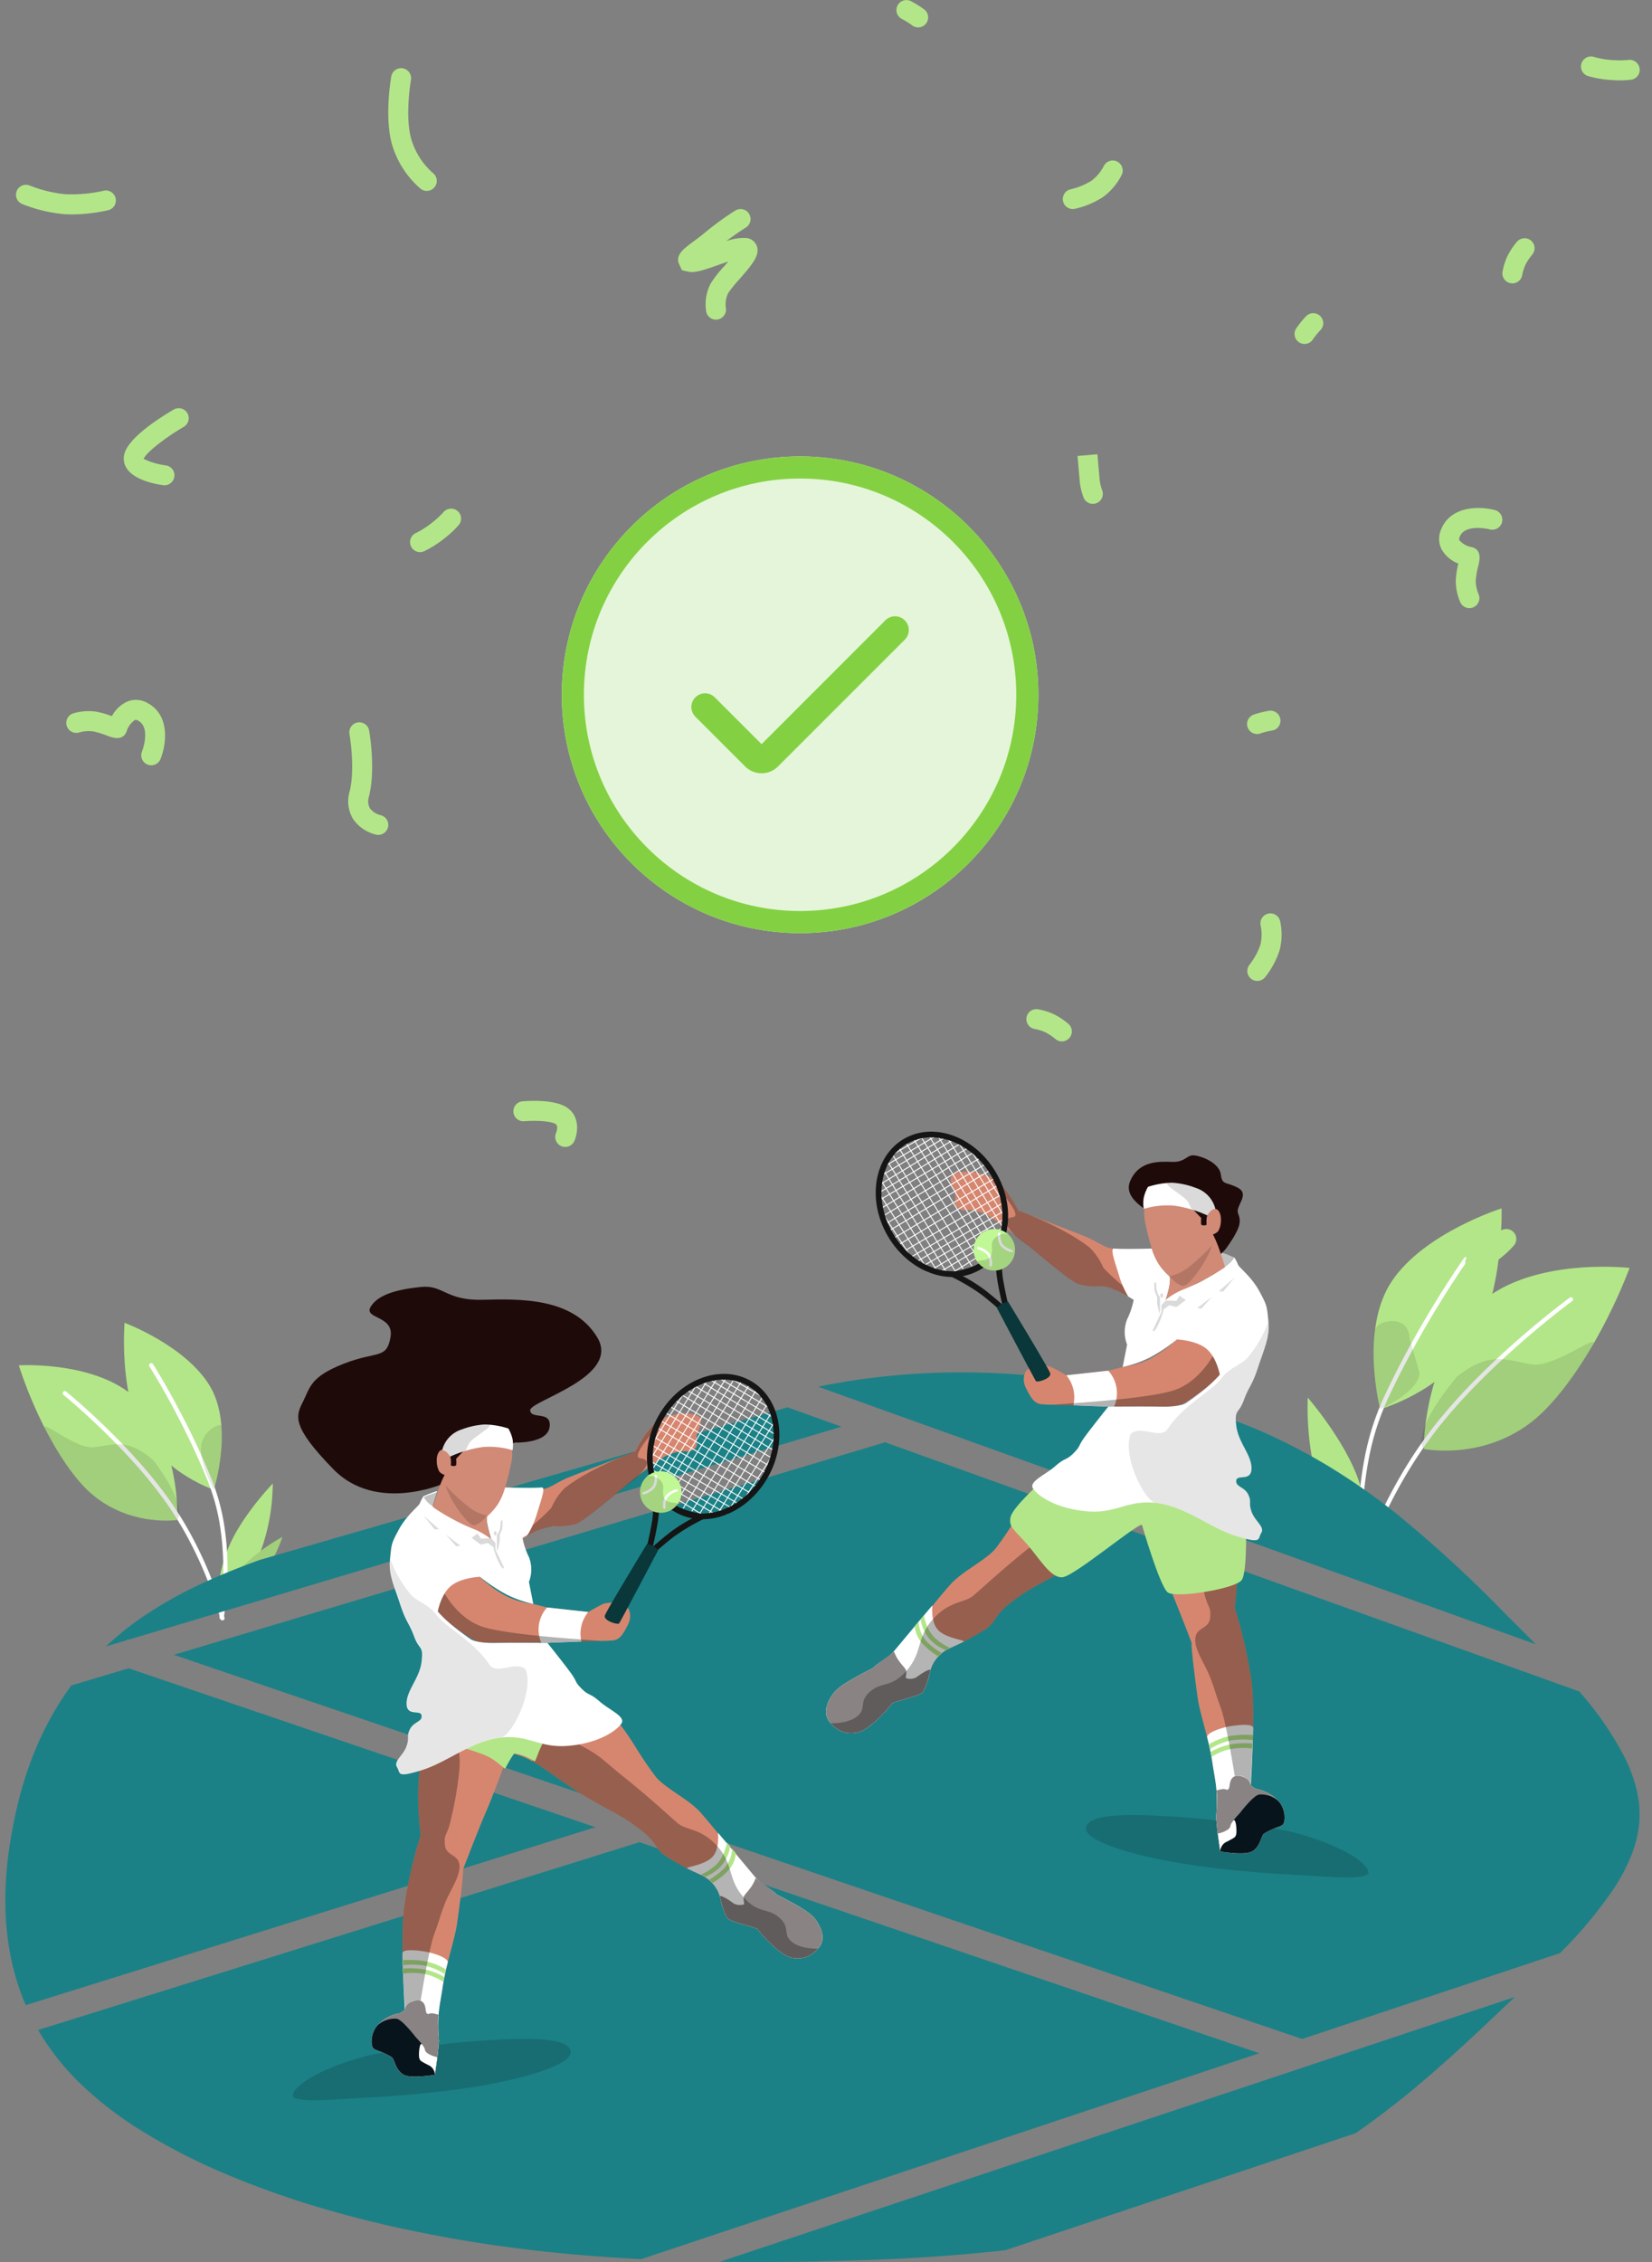 <svg xmlns="http://www.w3.org/2000/svg" width="298.793" height="408.99" viewBox="0 0 298.793 408.99">
  <rect x="0" y="0" width="298.793" height="408.99" fill="#808080" stroke="none"/>
  <g id="Group_2810" data-name="Group 2810" transform="translate(-1169.093 -274.005)">
    <g id="Group_2280" data-name="Group 2280" transform="translate(75.426 72.911)">
      <g id="Group_1187" data-name="Group 1187" transform="translate(1092.187 401.322)">
        <g id="Group_755" data-name="Group 755" transform="translate(244.321 8.663) rotate(12)">
          <path id="Path_22" data-name="Path 22" d="M9.092,0s9.253,12.918,9.253,23.48-7.137,18.889-7.137,18.889S0,32.53,0,21.968,9.092,0,9.092,0Z" transform="matrix(0.927, 0.375, -0.375, 0.927, 21.688, 0)" fill="#b3e689"/>
          <path id="Path_28" data-name="Path 28" d="M3.463,0S6.987,9.212,6.987,16.744A35.766,35.766,0,0,1,4.269,30.213S0,23.2,0,15.665,3.463,0,3.463,0Z" transform="matrix(0.848, -0.53, 0.53, 0.848, 0, 45.996)" fill="#b3e689"/>
          <path id="Path_29" data-name="Path 29" d="M2.366,0S4.774,6.294,4.774,11.44a24.436,24.436,0,0,1-1.857,9.2A21.88,21.88,0,0,1,0,10.7,32.06,32.06,0,0,1,2.366,0Z" transform="translate(1.162 58.145) rotate(-50)" fill="#a1cf7b"/>
          <path id="Path_23" data-name="Path 23" d="M16.337,0s5.971,15.408,5.325,29.064S9.718,49.128,9.718,49.128.338,38.726,0,25.087,16.337,0,16.337,0Z" transform="translate(40.706 1.203) rotate(29)" fill="#b3e689"/>
          <path id="Path_24" data-name="Path 24" d="M.383,49.288A.383.383,0,0,1,.016,48.8a73.44,73.44,0,0,1,3.231-8.282,91.024,91.024,0,0,1,4.273-8.28,79.292,79.292,0,0,1,6.263-9.223,101.79,101.79,0,0,1,7.907-8.775c2.418-2.411,5.074-4.868,7.893-7.3,4.8-4.147,8.464-6.831,8.5-6.857a.383.383,0,0,1,.452.618c-.036.026-3.679,2.7-8.458,6.823-2.8,2.423-5.446,4.867-7.851,7.265a101.017,101.017,0,0,0-7.844,8.7,78.517,78.517,0,0,0-6.2,9.125,90.25,90.25,0,0,0-4.236,8.2,72.726,72.726,0,0,0-3.2,8.2A.383.383,0,0,1,.383,49.288Z" transform="matrix(0.978, -0.208, 0.208, 0.978, 8.265, 24.47)" fill="#fff"/>
          <path id="Path_25" data-name="Path 25" d="M.769,56.384a.383.383,0,0,1-.379-.331c-.006-.043-.145-1.064-.256-2.82a70.547,70.547,0,0,1-.075-7.224A64.251,64.251,0,0,1,1.2,36.163,47.237,47.237,0,0,1,4.6,25.477c1.978-4.26,4.319-8.727,6.957-13.276C15.677,5.093,19.144.209,19.178.161A.383.383,0,0,1,19.8.605c-.034.048-3.482,4.906-7.585,11.98C9.591,17.114,7.261,21.56,5.293,25.8A46.466,46.466,0,0,0,1.952,36.3,63.465,63.465,0,0,0,.824,46.023,69.791,69.791,0,0,0,.9,53.17c.11,1.734.25,2.769.252,2.78a.383.383,0,0,1-.38.435Z" transform="matrix(0.978, -0.208, 0.208, 0.978, 6.567, 17.407)" fill="#fff"/>
          <path id="Path_26" data-name="Path 26" d="M14.795.5a61.74,61.74,0,0,1,1.2,14.151C15.345,28.3,4.045,34.712,4.045,34.712S.333,34.572,0,20.933c1.5-7.8,5.011-8.16,8.9-10.669C12.3,7.938,14.25-2.362,14.795.5Z" transform="translate(38.678 16.562) rotate(29)" opacity="0.103"/>
          <path id="Path_27" data-name="Path 27" d="M8.89,15.032A43.014,43.014,0,0,1,.1,3.688c-.789-1.552,3.284-5.931,6-2.256.075.1,4.985,4.1,5.085,4.294C12.8,8.749,8.89,15.032,8.89,15.032Z" transform="matrix(0.927, 0.375, -0.375, 0.927, 13.595, 26.215)" opacity="0.095"/>
        </g>
        <g id="Group_756" data-name="Group 756" transform="translate(0 39.963) rotate(-9)">
          <path id="Path_22-2" data-name="Path 22" d="M7.338,34.194s7.468-10.426,7.468-18.95S9.045,0,9.045,0,0,7.94,0,16.464,7.338,34.194,7.338,34.194Z" transform="translate(43.484 31.704) rotate(158)" fill="#b3e689"/>
          <path id="Path_28-2" data-name="Path 28" d="M2.795,24.384s.164-.428.436-1.232C4,20.893,5.639,15.49,5.639,10.871A28.865,28.865,0,0,0,3.445,0S0,5.662,0,11.741a36.072,36.072,0,0,0,2.315,11.4C2.588,23.9,2.795,24.384,2.795,24.384Z" transform="matrix(-0.848, -0.53, 0.53, -0.848, 35.256, 57.8)" fill="#b3e689"/>
          <path id="Path_29-2" data-name="Path 29" d="M1.909,16.659A31.264,31.264,0,0,0,3.853,7.427,19.721,19.721,0,0,0,2.354,0,17.658,17.658,0,0,0,0,8.021,25.874,25.874,0,0,0,1.909,16.659Z" transform="translate(34.478 57.635) rotate(-130)" fill="#a1cf7b"/>
          <path id="Path_23-2" data-name="Path 23" d="M13.185,39.649S18,27.214,17.483,16.192,7.843,0,7.843,0,.273,8.395,0,19.4,13.185,39.649,13.185,39.649Z" transform="matrix(-0.875, 0.485, -0.485, -0.875, 34.547, 35.649)" fill="#b3e689"/>
          <path id="Path_24-2" data-name="Path 24" d="M30.992,39.925a.381.381,0,0,1-.226-.074c-.029-.021-2.989-2.189-6.865-5.538-2.277-1.967-4.421-3.951-6.374-5.9a82.224,82.224,0,0,1-6.387-7.088,64.068,64.068,0,0,1-5.061-7.452A73.535,73.535,0,0,1,2.627,7.186,59.352,59.352,0,0,1,.016.492.383.383,0,0,1,.75.273h0a58.638,58.638,0,0,0,2.581,6.61A72.762,72.762,0,0,0,6.745,13.5a63.293,63.293,0,0,0,4.995,7.354,81.45,81.45,0,0,0,6.324,7.018C20,29.8,22.134,31.775,24.4,33.729c3.854,3.33,6.793,5.483,6.822,5.5a.383.383,0,0,1-.226.692Z" transform="matrix(-0.978, -0.208, 0.208, -0.978, 33.294, 58.745)" fill="#fff"/>
          <path id="Path_25-2" data-name="Path 25" d="M15.8,45.653a.382.382,0,0,1-.312-.161c-.028-.039-2.828-3.984-6.156-9.722-2.13-3.673-4.02-7.28-5.618-10.721A38.2,38.2,0,0,1,.969,16.408,51.928,51.928,0,0,1,.047,8.45,57.011,57.011,0,0,1,.108,2.612C.2,1.192.311.365.316.331a.383.383,0,0,1,.759.1h0a50.477,50.477,0,0,0-.261,8,51.142,51.142,0,0,0,.909,7.833,37.425,37.425,0,0,0,2.69,8.458C6,28.146,7.879,31.732,10,35.386c3.31,5.708,6.09,9.623,6.118,9.662a.383.383,0,0,1-.312.605Z" transform="matrix(-0.978, -0.208, 0.208, -0.978, 33.474, 58.647)" fill="#fff"/>
          <path id="Path_26-2" data-name="Path 26" d="M11.94,27.613a49.827,49.827,0,0,0,.965-11.42C12.384,5.171,3.265,0,3.265,0S.269.112,0,11.12c1.213,6.292,4.044,6.586,7.182,8.61C9.93,21.607,11.5,29.92,11.94,27.613Z" transform="matrix(-0.875, 0.485, -0.485, -0.875, 30.544, 37.868)" opacity="0.103"/>
          <path id="Path_27-2" data-name="Path 27" d="M7.114,0A34.715,34.715,0,0,0,.02,9.155c-.313.615,3.175,1.193,5.031-1.254C6.894,5.471,7.114,0,7.114,0Z" transform="translate(41.694 32.427) rotate(158)" opacity="0.095"/>
        </g>
        <path id="Subtraction_37" data-name="Subtraction 37" d="M136.143,160.849c-2.31,0-4.631-.016-6.9-.05l143.786-47.874-.877.827-.772.728c-1.311,1.237-2.493,2.352-3.672,3.476-4.5,4.231-8,7.384-11.344,10.22a152.792,152.792,0,0,1-12.155,9.386l-63.316,21.149c-4.185.472-8.611.868-13.152,1.177-4.363.3-8.959.519-13.661.665C147.676,160.752,141.808,160.849,136.143,160.849Zm-21.155-.518h0c-6.879-.355-13.554-.909-19.838-1.645-6.765-.793-13.33-1.829-19.515-3.078-6.485-1.275-12.82-2.83-18.827-4.621a160.942,160.942,0,0,1-17.365-6.231,108.858,108.858,0,0,1-14.975-7.745,64.654,64.654,0,0,1-11.66-9.164A46.5,46.5,0,0,1,9,123.476a43.282,43.282,0,0,1-3.061-4.58L114.68,84.944,226.795,123.1Zm119.56-39.808h0L30.468,51.063l128.5-38.375-.019-.107L284.681,57.694a59.44,59.44,0,0,1,8.16,11.82,27.981,27.981,0,0,1,2.18,5.867,19.12,19.12,0,0,1,.51,5.83,20.783,20.783,0,0,1-1.4,6,33.305,33.305,0,0,1-3.1,5.952A77.256,77.256,0,0,1,281.168,105ZM3.689,114.408h0a44.007,44.007,0,0,1-2.5-7.766,49.889,49.889,0,0,1-1.1-8A59.877,59.877,0,0,1,.2,90.522a73.708,73.708,0,0,1,1.121-8.1c.43-2.346.959-4.643,1.571-6.826a65.739,65.739,0,0,1,2.238-6.631,58.278,58.278,0,0,1,2.99-6.359,53.579,53.579,0,0,1,3.828-6.012L22.3,53.5l84.423,28.733L3.689,114.408Zm14.5-64.86h0a54.339,54.339,0,0,1,4.529-3.821,58.777,58.777,0,0,1,5.172-3.481,77.825,77.825,0,0,1,8.539-4.476c2.9-1.317,6.057-2.588,9.654-3.888l95.4-27.569,9.755,3.5L22.36,48.3l-.276-.095-.037.188Zm258.592-.4L147.014,2.584c3.733-.758,7.277-1.322,10.835-1.727A127.685,127.685,0,0,1,172.816,0c4.619,0,9.356.233,14.081.7,4.645.454,9.315,1.131,13.877,2.014,4.53.875,8.99,1.958,13.254,3.219a120.587,120.587,0,0,1,12.213,4.317c2.361,1.008,4.711,2.117,6.987,3.295,2.171,1.124,4.346,2.35,6.464,3.644a117.069,117.069,0,0,1,11.635,8.14A226.359,226.359,0,0,1,271.3,43.658c1.787,1.769,3.688,3.659,5.479,5.487Z" transform="translate(2.446 47.914)" fill="#1b8186"/>
        <g id="Group_1185" data-name="Group 1185" transform="translate(53.635 32.426)">
          <g id="Bottom" transform="translate(0 77.697)">
            <path id="Path_8" data-name="Path 8" d="M29.693.226c13.35.891,21.2,2.141,21.2,4.836S39.326,9.28,24.714,8.486c-6.926-.377-11.5-.912-15.61-1.312C4.6,6.735.89,6.4,0,5.306,0,3.376,6.049.909,14.447.115,17.749-.2,25.749.226,29.693.226Z" transform="translate(0 63.494) rotate(-9)" opacity="0.153"/>
            <path id="legs" d="M-50.108-45.509l13.791-6.167,21.079-1.873A35.486,35.486,0,0,1-12.45-49.9c1.244,1.839,2.73,4.48,4.978,7.392,1.939,2.147,5.878,3.935,7.987,6.325,3.613,4.094,6.543,8.246,9.97,11.838,1.208,1.266,2.7,1.894,3.776,2.985,5.052,2.551,6.392,3.617,7.076,4.574,2.533,3.544.373,5.219.373,5.219a4.585,4.585,0,0,1-5.057,1.528c-1.592-.438-4.443-3.2-5.856-5.107-2.349-.893-3.955-.977-5.387-1.881-1.091-1.572-1.1-3.793-1.83-5.087A6.429,6.429,0,0,0,.514-24.953,46.093,46.093,0,0,1-5.8-28.3c-2.176-1.54-1.281-2.345-4.9-5.035s-3.817-2.353-9.564-5.725-9.591-7.352-13.426-7.764c-.774-.083-2.465,5.559-4.374,9.994s-4.387,10.981-4.387,10.981.229.34-1.045,9.608c-.429,3.123-2.015,7.405-2.624,11.535-.517,3.5-1.071,4.914-.678,9.818-.277,3.6-.746,6.111-.746,6.111s-4.294.74-5.61,0c-1.562-.817-1.617-2.853-2.206-3.2-2.071-1.22-2.911-1.14-3.339-1.634s-.5-2.827.943-4.236A7.013,7.013,0,0,1-53.9.124c.908-.472,1-.862,1-.862s-.932-11.96-.247-17.954a86.17,86.17,0,0,1,3.039-13.425,63.2,63.2,0,0,1-.464-6.951A49.143,49.143,0,0,1-50.108-45.509Z" transform="translate(74.032 53.55)" fill="#d6866f"/>
            <path id="sock_left" data-name="sock left" d="M-45.2,230.129a44.156,44.156,0,0,0-.917,4.375c-.314,2.127-.641,3.483-.765,5.359a30.384,30.384,0,0,0,.087,4.459c-.277,3.6-.746,6.111-.746,6.111s-4.294.74-5.61,0c-1.562-.817-1.617-2.853-2.206-3.2-2.071-1.22-2.911-1.14-3.339-1.634s-.5-2.827.943-4.236a7.013,7.013,0,0,1,3.847-2.029c.908-.472.939-.744.939-.744s-.318-5.016-.414-10.161c.084-.812,3.092-.464,4.5-.179S-45.088,229.36-45.2,230.129Z" transform="translate(74.032 -185.66)" fill="#fff"/>
            <g id="Stripes_left" data-name="Stripes left" transform="translate(20.639 44.023)">
              <path id="Path_4" data-name="Path 4" d="M-.572-.31a16.467,16.467,0,0,1,4.218.194,12.713,12.713,0,0,1,3.626,1.44l-.2.86A11.419,11.419,0,0,0,3.524.681,13.654,13.654,0,0,0-.545.593Z" transform="translate(0.572 0.366)" fill="#b3e689"/>
              <path id="Path_5" data-name="Path 5" d="M.109-.319a15.743,15.743,0,0,1,4.116.2A10.787,10.787,0,0,1,7.6,1.21l-.165.864A9.955,9.955,0,0,0,4.1.674,12.967,12.967,0,0,0,.136.583Z" transform="translate(-0.058 1.875)" fill="#b3e689"/>
            </g>
            <path id="shoe_left" data-name="shoe left" d="M-46.792,295.492c-.277,3.6-.746,6.111-.746,6.111s-4.294.74-5.61,0c-1.562-.817-1.617-2.853-2.206-3.2-2.071-1.22-2.911-1.14-3.339-1.634s-.5-2.827.943-4.236A7.013,7.013,0,0,1-53.9,290.5c.908-.472,1-.862,1-.862a2.478,2.478,0,0,1,2.33-1.5c1.635.136,1.213,2.06,1.57,2.361s.331,0,.876,0a4.656,4.656,0,0,1,1.332.31S-47.185,290.588-46.792,295.492Z" transform="translate(74.032 -236.831)" fill="#898383"/>
            <path id="shoe_sole_left" data-name="shoe sole left" d="M-49.649,315.248c.526.716.127.813.769,1.321a4.847,4.847,0,0,0,1.8.711l-.459,3.2s-4.294.74-5.61,0c-1.562-.817-1.617-2.853-2.206-3.2-2.071-1.22-2.911-1.14-3.339-1.634s-.5-2.827.943-4.236a4.689,4.689,0,0,1,3.257-1.052c1.023.075,3.508,3.346,3.508,3.346A17.669,17.669,0,0,1-49.649,315.248Z" transform="translate(74.032 -255.707)" fill="#08141c"/>
            <path id="shoe_sole_2_left" data-name="shoe sole 2 left" d="M-1.26,341.12c.526.716.127.813.769,1.321a4.847,4.847,0,0,0,1.8.711l-.459,3.2a1.928,1.928,0,0,0-1.2-1.75c-1.562-.817-1.423-.776-1.6-1.21s-.013-3.171.525-2.492C-1.388,340.949-1.322,341.035-1.26,341.12Z" transform="translate(25.643 -281.579)" fill="#fff"/>
            <path id="shadow_left_leg" data-name="shadow left leg" d="M-18.621-15.509-12-18.25s.595,1.143.4,4.132A64.321,64.321,0,0,1-13.07-5.292c-.678,3.358-1.351,2.731-1.175,4.894s2.48,1.672,2.641,3.764-1.736,4.512-2.7,7.061S-15.11,12.96-16.13,15.7s-2.492,12.124-2.492,12.124a2.321,2.321,0,0,0-1.548.1,3.859,3.859,0,0,0-1.244,1.338s-.932-11.96-.247-17.954A86.171,86.171,0,0,1-18.621-2.118a63.2,63.2,0,0,1-.464-6.951A49.143,49.143,0,0,1-18.621-15.509Z" transform="translate(42.55 23.55)" opacity="0.3"/>
            <path id="sock_right" data-name="sock right" d="M326.6,86.652c3.33,3.919,6.981,8.341,7.075,8.429,1.121,1.061,2.475,1.673,3.472,2.685,5.052,2.551,6.392,3.617,7.076,4.574,2.533,3.544.373,5.219.373,5.219a4.585,4.585,0,0,1-5.057,1.528c-1.593-.438-4.443-3.2-5.856-5.107-2.349-.893-3.956-.977-5.387-1.881a11.554,11.554,0,0,1-1.316-3.708,5.952,5.952,0,0,0-.514-1.379,6.428,6.428,0,0,0-3.062-2.836s-1.03-.45-2.374-1.113c-.539-.266,3.193-.555,4.586-2.157S326.442,86.324,326.6,86.652Z" transform="translate(-248.852 -65.579)" fill="#fff"/>
            <g id="Stripes_right" data-name="Stripes right" transform="translate(74.629 22.369)">
              <path id="Path_6" data-name="Path 6" d="M.317.6a5.4,5.4,0,0,1,3.521-.5A13.082,13.082,0,0,1,7.1,1.218s-.047.2-.086.407-.071.423-.071.423A12.269,12.269,0,0,0,3.716.9,5.718,5.718,0,0,0,0,1.624Z" transform="matrix(-0.545, 0.839, -0.839, -0.545, 6.999, 2.434)" fill="#b3e689"/>
              <path id="Path_7" data-name="Path 7" d="M.272.649A7.012,7.012,0,0,1,4.217.1,7.831,7.831,0,0,1,7.322,1.438s0,.205.028.422.065.443.065.443A9.835,9.835,0,0,0,4.094.9,7.545,7.545,0,0,0,0,1.549Z" transform="matrix(-0.545, 0.839, -0.839, -0.545, 5.97, 1.254)" fill="#b3e689"/>
            </g>
            <path id="shoe_right" data-name="shoe right" d="M366.946,140.892c-.056.18,2.7,1.894,3.776,2.985,5.053,2.551,6.392,3.617,7.076,4.574,2.533,3.544.373,5.219.373,5.219a4.585,4.585,0,0,1-5.057,1.528c-1.592-.438-4.443-3.2-5.856-5.107-2.349-.893-3.955-.977-5.387-1.881a12.886,12.886,0,0,1-1.382-3.944c-.065-.227.517-.215,2.551,1.278a2.553,2.553,0,0,0,1.773.128c.155-.091-.167-.955,0-1.406s.9-1.065,1.5-2.031A6.13,6.13,0,0,0,366.946,140.892Z" transform="translate(-282.429 -111.69)" fill="#898383"/>
            <path id="shadow_right_leg" data-name="shadow right leg" d="M137.037-29.821a13.821,13.821,0,0,1,6.559,1.686c3.617,1.868,3.535,2.282,7.909,5.787s8.013,6.876,9.587,8.234,4.25.879,7.217,4.212,1.814,5.862,4.652,9.12,4.5,1.839,6.7,3.914c1.815,1.71.412,2.866,2.107,4.231s4.67,1.229,4.67,1.229a4.585,4.585,0,0,1-5.057,1.528c-1.592-.438-4.443-3.2-5.856-5.107-2.349-.893-3.955-.977-5.387-1.881-1.091-1.572-1.1-3.793-1.83-5.087a6.429,6.429,0,0,0-3.062-2.836,46.092,46.092,0,0,1-6.312-3.348c-2.176-1.54-1.281-2.345-4.9-5.035s-3.817-2.353-9.564-5.725c-3.891-2.283-6.834-4.8-9.6-6.361,0,0,.73-1.866,1.219-2.888A13.489,13.489,0,0,1,137.037-29.821Z" transform="translate(-90.7 33.388)" opacity="0.296"/>
            <path id="pants" d="M45.292-35.9a37.08,37.08,0,0,0-5.339-1.692l7.792-3.485L56.58-39.7A17.063,17.063,0,0,0,55.4-37.64c-.594,1.22-1,2.536-1.2,2.817a9.8,9.8,0,0,0-3.732-1.459A21.788,21.788,0,0,0,48.892-33.6C48.818-33.191,47.481-34.937,45.292-35.9Z" transform="translate(-9.616 42.947)" fill="#b3e689"/>
          </g>
          <g id="arm_left" data-name="arm left" transform="translate(26.928 52.368)">
            <path id="arm_left-2" data-name="arm left" d="M75.151,103.191a23.489,23.489,0,0,0,4.739,3.471,15.059,15.059,0,0,0,4.918,1.448l2.563.649,7.45.821s1.584-.933,2.7-1.469a5.879,5.879,0,0,1,3.927.252c.807.347,1.357,1.919.557,3.491s-1.357,2.635-2.616,2.852a22.42,22.42,0,0,1-2.593.093c-1.142.112-1.186.017-3.543.106s-5.885.25-5.885.25-6.891-.084-11.364,0c-1.5.028-3.175-1.321-4.474-2.2a21.476,21.476,0,0,1-4.011-3.508s-.29-3.487,1.573-5.085S75.151,103.191,75.151,103.191Z" transform="translate(-67.506 -103.14)" fill="#d6866f" opacity="0.998"/>
            <path id="wrist_band" data-name="wrist band" d="M191.184,140.568l7.45.821a6.194,6.194,0,0,0-1.244,5.334l-6.206.241-1.046-.011a5.966,5.966,0,0,1,1.046-6.384Z" transform="translate(-171.318 -134.948)" fill="#fff"/>
            <path id="shadow_left_arm" data-name="shadow left arm" d="M96.8,127.067c-1.142.112-1.186.017-3.543.106s-5.885.25-5.885.25-6.891-.084-11.364,0c-1.5.028-3.175-1.321-4.474-2.2a21.475,21.475,0,0,1-4.011-3.508,8.264,8.264,0,0,1,.8-4.139s2.349,5.05,7.013,6.815S97.368,127.012,96.8,127.067Z" transform="translate(-67.509 -115.408)" opacity="0.303"/>
          </g>
          <path id="arm_right" data-name="arm right" d="M173.2-81.521a3.505,3.505,0,0,0,1.739-.445c.755-.319,1.825-1.078,3.483-1.736,4.263-1.691,11.829-4.584,11.829-4.584s2.109-4.345,4.35-5.613,5.134-1.683,6.845-.961.172,2.292,0,3.85.487,1.606-.69,2.381-.79-.29-4.019.718-15.3,12.261-17.347,12.75a12.615,12.615,0,0,1-4.039.335c-1.933.041-5.637,2.417-5.637,2.417l2.7-5.995Z" transform="translate(-127.591 118.119)" fill="#d6866f" opacity="0.999"/>
          <path id="shadow_right_arm" data-name="shadow right arm" d="M196.218-81.683s2.109-4.345,4.349-5.613-5.308,6.018-3.6,6.74c.424.179,2.9.094,0,3.093-.781.807-2.164,1.692-3.493,2.832-3.329,2.723-7,5.8-8.122,6.073a12.615,12.615,0,0,1-4.039.335,12.475,12.475,0,0,0-4.552,1.77,1.708,1.708,0,0,1,.748-1.77,37.031,37.031,0,0,0,3.569-3.3,11.22,11.22,0,0,1,2.427-3.583C188.372-78.91,196.218-81.683,196.218-81.683Z" transform="translate(-133.511 111.505)" opacity="0.298"/>
          <path id="Shirt" d="M18.309-3.358h.123L17.617-.739S19.13.321,21.763,1.776c1.164.643,2.78,1.118,4.376,1.944A6.537,6.537,0,0,1,28.148,5.08S26.872,1.344,27.59.757a10.13,10.13,0,0,0,3.023-4.789s5.1.143,6.712,0c.793-.071-.252,2.663-.879,4.789A16.436,16.436,0,0,1,34.817,4.47l-.976.61a13.779,13.779,0,0,0,1.169,3.478,6.165,6.165,0,0,1,0,4.484l.786,3.988a20.835,20.835,0,0,1-4.829-1.7,31.356,31.356,0,0,1-4.827-3.208s-3.32.12-5.192,1.619S18.521,18.4,18.521,18.4a22.806,22.806,0,0,0,2.425,2.343c1.49,1.251,3.535,2.661,3.535,2.661s.948.732,4.407.675,9.469,0,9.469,0,2.447,3.041,3.985,5.1.808,1.773,2.168,3.14,1.467.744,3.271,2.328,4.8,2.751,3.945,4.008-3.923,3.483-9.384,4.009-7.15-2.023-12.376-1.479-9.683,4.455-14.365,5.9-3.772.529-4.451-.561,1.152-2.087,1.735-3.8-.081-1.663.6-3.044S15.751,38.359,15.6,37.2s-2.716.279-2.716-2.164,2.374-4.575,2.716-7.606-.392-1.917-1.35-4.517-1.414-2.413-2.54-5.853S9.6,11.689,9.88,8.943s.2-2.765,1.582-5.338,3.509-4.163,3.8-4.742a7.059,7.059,0,0,1,.68-1.316A23.861,23.861,0,0,1,18.309-3.358Z" transform="translate(8.503 40.324)" fill="#fff"/>
          <g id="shadows_shirt" data-name="shadows shirt" transform="translate(18.388 41.351)">
            <path id="Path_9" data-name="Path 9" d="M-.11-21.5H-.922l-2.027-2.5Z" transform="translate(8.988 24.006)" opacity="0.148"/>
            <path id="Path_10" data-name="Path 10" d="M-.322-21.972l-.771.068-1.856-2.1Z" transform="translate(13.042 27.459)" opacity="0.148"/>
            <path id="Path_11" data-name="Path 11" d="M2.936-23.055s-.111.408-.582-.285A11.117,11.117,0,0,1,1.3-25.684c-.325-.854-.249-1.072-.249-1.072l-1.086-.777-1.247.31-1.669-1.233,1.092-.786.577.917,1.885-.065.771.857v1.179Z" transform="translate(17.697 32.51)" opacity="0.148"/>
            <rect id="Rectangle_13" data-name="Rectangle 13" width="0.45" height="0.751" rx="0.225" transform="translate(18.795 2.854)" opacity="0.148"/>
            <path id="Path_12" data-name="Path 12" d="M-2.748-.982c.06-.059.186-.2.277-.092A8.609,8.609,0,0,1-2.519.489l-.425,1.022V2.538a16.84,16.84,0,0,1-.374,1.735c-.13.313-.146-.482-.146-.482V1.511a2.506,2.506,0,0,0,.52-.977C-2.765-.089-2.808-.922-2.748-.982Z" transform="translate(22.79 1.999)" opacity="0.148"/>
            <path id="shadow_shirt_left" data-name="shadow shirt left" d="M29.967,114.627c-5.226.544-9.683,4.455-14.365,5.9s-3.772.529-4.451-.561,1.152-2.087,1.735-3.8-.081-1.664.6-3.044,2.267-1.317,2.118-2.478-2.716.279-2.716-2.164,2.374-4.575,2.716-7.606-.392-1.917-1.35-4.517-1.414-2.413-2.54-5.853S9.6,85.134,9.88,82.388a20.935,20.935,0,0,0,3.6,6.308c1.162,1.414,3.311,1.836,4.757,3.8,1.686,2.285,6.633,4.616,9.583,9.019,1.288,1.927,4.988-.873,6.58.923C35.872,106.695,31.682,114.449,29.967,114.627Z" transform="translate(-9.832 -74.521)" opacity="0.098"/>
          </g>
          <path id="Shadow_collar" data-name="Shadow collar" d="M1.644,14.653C2.667,14.285,3,14.18,3,14.18l-.833,2.628a7.689,7.689,0,0,1-.9-.7A4.895,4.895,0,0,1,.5,15.133,5.308,5.308,0,0,1,1.644,14.653Z" transform="translate(23.995 22.934)" opacity="0.246"/>
          <path id="hair" d="M-75.674-214.055s-12.076,5.29-19.81-2.628-6.775-9.684-5.479-12.269,1.305-4.448,7.336-6.813,7.737-.74,8.468-4.772-4.951-3.267-3.573-5.545,5-3.148,9.087-3.565,4.428,2.483,11.152,2.317,16.368-.432,20.727,6.793-12.264,11.478-12.133,13.2,3.919-.035,3.517,3.009-6.314,2.815-6.314,2.815l-12.485,6.236Z" transform="translate(103.632 249.687)" fill="#1f0909" opacity="0.996"/>
          <path id="face" d="M63.727-50.613a2,2,0,0,1-.929-.568,3.7,3.7,0,0,1-.483-1.828c-.091-1.164.427-2.138.992-2.127.367.033,1.763.11,1.55,2.811a1,1,0,0,0,.953,0,4.507,4.507,0,0,0,0-1.195l1.538-1.6a14.962,14.962,0,0,1,4.147-.745,17.771,17.771,0,0,1,4.4.6,7.045,7.045,0,0,1-.189,2.823A39.1,39.1,0,0,1,74.6-48.085a11.612,11.612,0,0,1-1.184,2.7A11.412,11.412,0,0,1,71.5-43.178s-.3.382,0,1.832a17.536,17.536,0,0,0,.64,2.362,14.464,14.464,0,0,0-2.7-1.657,35.27,35.27,0,0,1-4.576-2.147,32.588,32.588,0,0,1-3.268-2.018s.659-2.236,1.209-3.668A21.025,21.025,0,0,1,63.727-50.613Z" transform="translate(-35.47 84.626)" fill="#d18a76"/>
          <path id="headband" d="M3.517,4.932a13.865,13.865,0,0,1,4.168-.906,14.562,14.562,0,0,1,4.289.729,6.871,6.871,0,0,1,.754,1.925,6.143,6.143,0,0,1,0,2,14.443,14.443,0,0,0-5.4-.579,21.52,21.52,0,0,0-5.9,1.733A3.231,3.231,0,0,0,.779,9,1.557,1.557,0,0,0,0,8.676,5.262,5.262,0,0,1,3.517,4.932Z" transform="translate(27.823 20.88)" fill="#fff"/>
          <path id="headband_shadow" data-name="headband shadow" d="M3.517,4.932a13.865,13.865,0,0,1,4.168-.906c.157,0,.314,0,.51.013,1.346.06-1.138,1.4-2.838,2.821-.8.669-.941,1.85-1.278,1.956A23.626,23.626,0,0,0,1.429,9.831,3.231,3.231,0,0,0,.779,9,1.557,1.557,0,0,0,0,8.676,5.262,5.262,0,0,1,3.517,4.932Z" transform="translate(27.833 20.88)" opacity="0.147"/>
          <path id="Path_13" data-name="Path 13" d="M4.054-19.612A36.264,36.264,0,0,0,8.23-15.744a8.279,8.279,0,0,0,3.287,1.567,4.265,4.265,0,0,1-2.2,1.743C8.077-12.191,4.647-17.32,4.054-19.612Z" transform="translate(24.386 55.556)" opacity="0.147"/>
          <g id="Group_2276" data-name="Group 2276" transform="translate(56.966 11.372)">
            <g id="Group_2" data-name="Group 2" transform="translate(0 0)">
              <path id="Path_14" data-name="Path 14" d="M6.241,3.68c-.358,1.129-.8,2.426-1.287,3.71a29.322,29.322,0,0,1-2.269,4.5A13.19,13.19,0,0,1,6.5,11.17l.183,0a10.216,10.216,0,0,1,3.142.711A23.08,23.08,0,0,1,7.848,8.176c-.616-1.514-1.17-3.125-1.607-4.5M6.236,0A75.986,75.986,0,0,0,8.811,7.784a28.752,28.752,0,0,0,4.4,6.922S9.36,12.285,6.65,12.211,0,14.066,0,14.066A35.778,35.778,0,0,0,3.984,7.018C5.3,3.59,6.236,0,6.236,0Z" transform="translate(12.403 42.006) rotate(-149)" fill="#151515"/>
              <path id="Path_15" data-name="Path 15" d="M.424.1A6.669,6.669,0,0,1,1.587,0,6.49,6.49,0,0,1,2.735.14s.305,14.638.244,15.031-2.767.963-2.945,0S.424.1.424.1Z" transform="matrix(0.875, 0.485, -0.485, 0.875, 7.612, 34.774)" fill="#0a3739"/>
              <path id="Line_9" data-name="Line 9" d="M-.277,21.828l-.147-.092,13.686-22,.147.092Z" transform="translate(13.068 6.576)" fill="#fff"/>
              <path id="Line_10" data-name="Line 10" d="M-.278,21.455l-.147-.091L12.914-.262l.147.091Z" transform="translate(14.802 7.295)" fill="#fff"/>
              <path id="Line_11" data-name="Line 11" d="M-.278,21.108l-.147-.091L12.741-.263l.147.091Z" transform="translate(16.36 8.162)" fill="#fff"/>
              <path id="Line_12" data-name="Line 12" d="M-.278,20.617l-.147-.091L12.394-.262l.147.091Z" transform="translate(17.4 9.693)" fill="#fff"/>
              <path id="Line_13" data-name="Line 13" d="M-.278,19.218l-.147-.091L11.545-.263l.147.091Z" transform="translate(19.116 11.079)" fill="#fff"/>
              <path id="Line_14" data-name="Line 14" d="M-.278,17.179l-.147-.091L10.324-.263l.147.091Z" transform="translate(20.856 12.812)" fill="#fff"/>
              <path id="Line_15" data-name="Line 15" d="M-.276,14.176l-.146-.093L8.673-.268l.146.093Z" transform="translate(22.681 15.414)" fill="#fff"/>
              <path id="Line_16" data-name="Line 16" d="M-.274,10.043l-.145-.094L6.219-.272l.145.094Z" transform="translate(24.962 18.363)" fill="#fff"/>
              <path id="Line_17" data-name="Line 17" d="M-.277,21.828l-.147-.092,13.686-22,.147.092Z" transform="translate(11.682 5.909)" fill="#fff"/>
              <path id="Line_18" data-name="Line 18" d="M-.278,21.505l-.147-.091L13.025-.264l.147.091Z" transform="translate(10.879 5.016)" fill="#fff"/>
              <path id="Line_19" data-name="Line 19" d="M-.278,20.639l-.147-.091L12.506-.264l.147.091Z" transform="translate(9.839 5.016)" fill="#fff"/>
              <path id="Line_20" data-name="Line 20" d="M-.278,19.3l-.148-.091L11.541-.262l.148.091Z" transform="translate(9.418 4.668)" fill="#fff"/>
              <path id="Line_21" data-name="Line 21" d="M-.278,17.481l-.147-.091L10.489-.263l.147.091Z" transform="translate(8.738 5.016)" fill="#fff"/>
              <path id="Line_22" data-name="Line 22" d="M-.278,14.974l-.147-.091L8.929-.263l.147.091Z" transform="translate(8.392 5.708)" fill="#fff"/>
              <path id="Line_23" data-name="Line 23" d="M-.278,11.549l-.147-.091L6.851-.264,7-.172Z" transform="translate(8.564 6.575)" fill="#fff"/>
              <path id="Line_24" data-name="Line 24" d="M18.862,11.166-.257-.28l.089-.149L18.95,11.018Z" transform="translate(10.789 11.376)" fill="#fff"/>
              <path id="Line_25" data-name="Line 25" d="M18.455,10.806-.255-.281-.167-.43l18.71,11.087Z" transform="translate(10.156 12.949)" fill="#fff"/>
              <path id="Line_26" data-name="Line 26" d="M18.28,10.807-.257-.28l.089-.149L18.369,10.658Z" transform="translate(9.465 14.161)" fill="#fff"/>
              <path id="Line_27" data-name="Line 27" d="M17.939,10.285-.251-.283l.087-.15,18.19,10.567Z" transform="translate(8.941 15.896)" fill="#fff"/>
              <path id="Line_28" data-name="Line 28" d="M17.417,10.113-.254-.282l.088-.149L17.5,9.963Z" transform="translate(8.423 17.281)" fill="#fff"/>
              <path id="Line_29" data-name="Line 29" d="M16.207,9.245-.251-.283l.087-.15L16.294,9.1Z" transform="translate(8.42 18.842)" fill="#fff"/>
              <path id="Line_30" data-name="Line 30" d="M15.341,8.725-.25-.283l.087-.15L15.428,8.575Z" transform="translate(8.247 20.228)" fill="#fff"/>
              <path id="Line_31" data-name="Line 31" d="M14.124,8.207-.254-.281l.088-.149L14.213,8.058Z" transform="translate(8.25 21.612)" fill="#fff"/>
              <path id="Line_32" data-name="Line 32" d="M18.5,10.955-.257-.28l.089-.149L18.586,10.806Z" transform="translate(11.846 10.375)" fill="#fff"/>
              <path id="Line_33" data-name="Line 33" d="M18.224,10.764-.256-.28l.089-.149L18.313,10.615Z" transform="translate(12.638 9.18)" fill="#fff"/>
              <path id="Line_34" data-name="Line 34" d="M17.491,10.452-.259-.28l.09-.148L17.58,10.3Z" transform="translate(13.718 8.106)" fill="#fff"/>
              <path id="Line_35" data-name="Line 35" d="M16.6,9.65-.254-.282l.088-.149L16.685,9.5Z" transform="translate(14.785 7.35)" fill="#fff"/>
              <path id="Line_36" data-name="Line 36" d="M15.1,8.986-.258-.28l.089-.148L15.194,8.838Z" transform="translate(16.278 6.627)" fill="#fff"/>
              <path id="Line_37" data-name="Line 37" d="M13.843,8.307-.26-.279l.09-.148,14.1,8.586Z" transform="translate(17.539 5.92)" fill="#fff"/>
              <path id="Line_38" data-name="Line 38" d="M12.475,7.348-.257-.28l.089-.149L12.564,7.2Z" transform="translate(18.734 5.321)" fill="#fff"/>
              <path id="Line_39" data-name="Line 39" d="M10.313,5.953-.254-.281l.088-.149L10.4,5.8Z" transform="translate(20.55 5.156)" fill="#fff"/>
              <path id="Line_40" data-name="Line 40" d="M7.287,4.046-.249-.283l.086-.15L7.373,3.9Z" transform="translate(22.538 5.159)" fill="#fff"/>
              <path id="Line_41" data-name="Line 41" d="M11.612,6.743-.255-.281-.166-.43,11.7,6.594Z" transform="translate(8.857 23.249)" fill="#fff"/>
              <path id="Line_42" data-name="Line 42" d="M9.093,5.467-.262-.278l.091-.148L9.184,5.32Z" transform="translate(9.469 24.87)" fill="#fff"/>
              <path id="Ellipse_1" data-name="Ellipse 1" d="M11.347,1.039c-5.684,0-10.308,5.673-10.308,12.646S5.663,26.332,11.347,26.332s10.308-5.673,10.308-12.646S17.031,1.039,11.347,1.039m0-1.039c6.267,0,11.347,6.127,11.347,13.686s-5.08,13.686-11.347,13.686S0,21.244,0,13.686,5.08,0,11.347,0Z" transform="translate(16.883 0) rotate(30)" fill="#151515"/>
            </g>
            <ellipse id="Ellipse_2" data-name="Ellipse 2" cx="3.754" cy="3.754" rx="3.754" ry="3.754" transform="translate(6.64 21.99)" fill="#c1f896"/>
            <path id="Path_17" data-name="Path 17" d="M-1.275,2.064A.225.225,0,0,1-1.492,1.9a.225.225,0,0,1,.158-.276A3.645,3.645,0,0,0,.381.581,2.953,2.953,0,0,0,.725-1.243.225.225,0,0,1,.917-1.5a.225.225,0,0,1,.254.191A3.36,3.36,0,0,1,.747.842,4.036,4.036,0,0,1-1.216,2.056.226.226,0,0,1-1.275,2.064Z" transform="translate(8.546 24.127)" fill="#fff"/>
            <path id="Path_18" data-name="Path 18" d="M.225,3.563a.225.225,0,0,1-.059-.443A3.645,3.645,0,0,0,1.881,2.08,2.953,2.953,0,0,0,2.226.257.225.225,0,0,1,2.672.193a3.36,3.36,0,0,1-.424,2.148A4.036,4.036,0,0,1,.284,3.555.226.226,0,0,1,.225,3.563Z" transform="translate(13.496 28.777) rotate(180)" fill="#fff"/>
            <path id="Path_19" data-name="Path 19" d="M3.754,6.567c.864.9.057,1.977.634,3.145S7.216,10.231,6.7,10.9A3.754,3.754,0,0,1,0,8.57,3.767,3.767,0,0,1,.932,6.095C1.592,5.324,2.89,5.662,3.754,6.567Z" transform="translate(6.644 17.167)" opacity="0.146"/>
          </g>
        </g>
        <g id="Group_1186" data-name="Group 1186" transform="translate(150.9 0)">
          <g id="Bottom-2" data-name="Bottom" transform="translate(0 67.231)">
            <path id="Path_8-2" data-name="Path 8" d="M30.2,8.613C43.773,7.707,51.753,6.437,51.753,3.7S39.992-.594,25.132.214c-7.043.383-11.7.927-15.874,1.334C4.675,1.994.905,2.334,0,3.447,0,5.41,6.151,7.919,14.692,8.727,18.05,9.044,26.185,8.613,30.2,8.613Z" transform="translate(97.529 74.732) rotate(-171)" opacity="0.153"/>
            <path id="legs-2" data-name="legs" d="M14.944-45.373.92-51.645-20.516-53.55a36.089,36.089,0,0,0-2.835,3.709c-1.265,1.87-2.776,4.556-5.062,7.518-1.972,2.184-5.977,4-8.122,6.432-3.674,4.163-6.654,8.386-10.139,12.038-1.229,1.288-2.746,1.926-3.839,3.035-5.138,2.594-6.5,3.678-7.2,4.651-2.576,3.6-.379,5.307-.379,5.307A4.663,4.663,0,0,0-52.945-9.3c1.619-.446,4.518-3.256,5.955-5.194,2.389-.908,4.022-.993,5.479-1.913,1.109-1.6,1.116-3.857,1.861-5.173a6.537,6.537,0,0,1,3.114-2.884,46.873,46.873,0,0,0,6.419-3.4c2.213-1.567,1.3-2.385,4.979-5.12s3.881-2.393,9.726-5.822,9.753-7.477,13.654-7.9c.787-.084,2.507,5.653,4.448,10.164S7.152-25.38,7.152-25.38s-.232.346,1.062,9.77c.436,3.176,2.049,7.531,2.668,11.73.526,3.564,1.089,5,.69,9.984.282,3.663.758,6.215.758,6.215s4.367.753,5.7,0c1.589-.831,1.645-2.9,2.243-3.253,2.106-1.24,2.96-1.159,3.4-1.662s.505-2.875-.959-4.308A7.132,7.132,0,0,0,18.8,1.033c-.923-.48-1.019-.876-1.019-.876s.948-12.163.251-18.259a87.629,87.629,0,0,0-3.09-13.653,64.264,64.264,0,0,0,.472-7.068A49.975,49.975,0,0,0,14.944-45.373Z" transform="translate(58.962 54.978)" fill="#d6866f"/>
            <path id="sock_left-2" data-name="sock left" d="M-58.958,230.166a44.9,44.9,0,0,1,.932,4.449c.319,2.163.652,3.542.778,5.449a30.9,30.9,0,0,1-.088,4.535c.282,3.663.758,6.215.758,6.215s4.367.753,5.7,0c1.589-.831,1.645-2.9,2.243-3.253,2.106-1.24,2.96-1.159,3.4-1.662s.505-2.875-.959-4.308a7.132,7.132,0,0,0-3.912-2.063c-.923-.48-.954-.757-.954-.757s.324-5.1.421-10.333c-.085-.825-3.144-.472-4.581-.182S-59.069,229.384-58.958,230.166Z" transform="translate(127.869 -183.517)" fill="#fff"/>
            <g id="Stripes_left-2" data-name="Stripes left" transform="translate(69.223 46.197)">
              <path id="Path_4-2" data-name="Path 4" d="M7.406-.309a16.746,16.746,0,0,0-4.29.2A12.929,12.929,0,0,0-.572,1.353l.2.875A11.612,11.612,0,0,1,3.241.7,13.885,13.885,0,0,1,7.379.609Z" transform="translate(0.572 0.366)" fill="#b3e689"/>
              <path id="Path_5-2" data-name="Path 5" d="M7.723-.319a16.009,16.009,0,0,0-4.186.2A10.97,10.97,0,0,0,.109,1.237l.167.879A10.124,10.124,0,0,1,3.662.692,13.187,13.187,0,0,1,7.7.6Z" transform="translate(0.202 1.9)" fill="#b3e689"/>
            </g>
            <path id="shoe_left-2" data-name="shoe left" d="M-58.962,295.617c.282,3.663.758,6.215.758,6.215s4.367.753,5.7,0c1.589-.831,1.645-2.9,2.243-3.253,2.106-1.24,2.96-1.159,3.4-1.662s.505-2.875-.959-4.308a7.132,7.132,0,0,0-3.912-2.063c-.923-.48-1.019-.876-1.019-.876a2.52,2.52,0,0,0-2.369-1.523c-1.662.139-1.233,2.1-1.6,2.4s-.337,0-.891,0a4.734,4.734,0,0,0-1.355.315S-58.562,290.63-58.962,295.617Z" transform="translate(129.495 -234.534)" fill="#898383"/>
            <path id="shoe_sole_left-2" data-name="shoe sole left" d="M-56.348,315.331c-.535.729-.129.827-.782,1.343a4.93,4.93,0,0,1-1.831.723l.466,3.253s4.367.753,5.7,0c1.589-.831,1.645-2.9,2.243-3.253,2.106-1.24,2.96-1.16,3.4-1.662s.505-2.875-.959-4.308a4.769,4.769,0,0,0-3.313-1.07c-1.041.076-3.567,3.4-3.567,3.4A17.974,17.974,0,0,0-56.348,315.331Z" transform="translate(129.787 -253.353)" fill="#08141c"/>
            <path id="shoe_sole_2_left-2" data-name="shoe sole 2 left" d="M.591,341.125c-.535.729-.129.827-.782,1.343a4.929,4.929,0,0,1-1.831.723l.466,3.253a1.96,1.96,0,0,1,1.22-1.779c1.589-.831,1.447-.789,1.632-1.231s.014-3.225-.534-2.534C.721,340.952.654,341.039.591,341.125Z" transform="translate(72.848 -279.148)" fill="#fff"/>
            <path id="shadow_left_leg-2" data-name="shadow left leg" d="M-14.735-15.463l-6.731-2.787s-.605,1.162-.405,4.2a65.411,65.411,0,0,0,1.49,8.975c.69,3.415,1.374,2.778,1.2,4.977s-2.522,1.7-2.685,3.828,1.766,4.588,2.743,7.18.822,2.577,1.859,5.362S-14.735,28.6-14.735,28.6a2.36,2.36,0,0,1,1.574.1A3.924,3.924,0,0,1-11.9,30.067s.948-12.163.251-18.259a87.63,87.63,0,0,0-3.09-13.653,64.265,64.265,0,0,0,.472-7.068A49.975,49.975,0,0,0-14.735-15.463Z" transform="translate(88.641 25.068)" opacity="0.3"/>
            <path id="sock_right-2" data-name="sock right" d="M340.144,86.653c-3.387,3.985-7.1,8.482-7.194,8.572-1.14,1.079-2.517,1.7-3.531,2.73-5.138,2.594-6.5,3.678-7.2,4.651-2.576,3.6-.379,5.307-.379,5.307a4.663,4.663,0,0,0,5.143,1.554c1.619-.446,4.518-3.256,5.955-5.194,2.389-.908,4.022-.993,5.479-1.913a11.751,11.751,0,0,0,1.338-3.77,6.052,6.052,0,0,1,.523-1.4A6.538,6.538,0,0,1,343.4,94.3s1.047-.458,2.414-1.132c.548-.27-3.247-.564-4.664-2.194S340.3,86.319,340.144,86.653Z" transform="translate(-320.971 -63.794)" fill="#fff"/>
            <g id="Stripes_right-2" data-name="Stripes right" transform="translate(15.338 24.176)">
              <path id="Path_6-2" data-name="Path 6" d="M.322,1.468A5.49,5.49,0,0,0,3.9,1.975,13.3,13.3,0,0,0,7.217.845S7.169.642,7.129.43,7.057,0,7.057,0A12.476,12.476,0,0,1,3.779,1.165,5.815,5.815,0,0,1,0,.431Z" transform="matrix(0.545, 0.839, -0.839, 0.545, 1.747, 1.341)" fill="#b3e689"/>
              <path id="Path_7-2" data-name="Path 7" d="M.277,1.681a7.131,7.131,0,0,0,4.011.557A7.964,7.964,0,0,0,7.446.879s0-.209.029-.429S7.541,0,7.541,0A10,10,0,0,1,4.163,1.428,7.673,7.673,0,0,1,0,.766Z" transform="matrix(0.545, 0.839, -0.839, 0.545, 3.01, 0)" fill="#b3e689"/>
            </g>
            <path id="shoe_right-2" data-name="shoe right" d="M372.768,140.892c.057.183-2.746,1.926-3.84,3.035-5.138,2.594-6.5,3.678-7.2,4.651-2.576,3.6-.379,5.307-.379,5.307a4.663,4.663,0,0,0,5.143,1.554c1.619-.446,4.518-3.256,5.955-5.194,2.389-.908,4.022-.993,5.479-1.913a13.1,13.1,0,0,0,1.405-4.011c.066-.231-.526-.218-2.594,1.3a2.6,2.6,0,0,1-1.8.13c-.157-.092.169-.971,0-1.43s-.912-1.083-1.528-2.065A6.235,6.235,0,0,1,372.768,140.892Z" transform="translate(-360.481 -109.767)" fill="#898383"/>
            <path id="shadow_right_leg-2" data-name="shadow right leg" d="M185.118-29.821a14.055,14.055,0,0,0-6.67,1.714c-3.678,1.9-3.6,2.32-8.043,5.885s-8.149,6.993-9.749,8.373-4.322.894-7.339,4.284S151.471-3.6,148.584-.29s-4.576,1.87-6.816,3.98c-1.846,1.739-.419,2.915-2.142,4.3s-4.749,1.249-4.749,1.249A4.663,4.663,0,0,0,140.02,10.8c1.619-.446,4.518-3.256,5.955-5.194,2.389-.908,4.023-.993,5.479-1.913,1.109-1.6,1.116-3.857,1.861-5.173a6.537,6.537,0,0,1,3.114-2.884,46.874,46.874,0,0,0,6.419-3.4c2.213-1.567,1.3-2.385,4.979-5.12s3.881-2.393,9.726-5.822c3.957-2.322,6.949-4.881,9.76-6.469,0,0-.742-1.9-1.24-2.936A13.717,13.717,0,0,0,185.118-29.821Z" transform="translate(-134.004 34.876)" opacity="0.296"/>
            <path id="pants-2" data-name="pants" d="M47.966-29.256c1.1-1.568.743-11.4.743-11.4L32.679-44.149,12.194-47.482S6.566-42.506,6.16-40.657s.669,2.257,3.022,4.979,4.265,6.129,6.389,5.911,13.053-9.371,14.337-9.508c0,0,3.212,11.132,4.681,12.253S46.869-27.688,47.966-29.256Z" transform="translate(27.202 47.482)" fill="#b3e689"/>
          </g>
          <g id="arm_left-3" data-name="arm left" transform="translate(35.75 41.889)">
            <path id="arm_left-4" data-name="arm left" d="M95.214,103.192a23.887,23.887,0,0,1-4.819,3.53,15.314,15.314,0,0,1-5,1.473l-2.606.66-7.576.835s-1.611-.949-2.747-1.494-3.173-.1-3.994.256S67.089,110.4,67.9,112s1.38,2.679,2.66,2.9A22.8,22.8,0,0,0,73.2,115c1.162.114,1.206.017,3.6.107s5.984.255,5.984.255,7.008-.086,11.557,0c1.528.029,3.229-1.344,4.55-2.238a21.84,21.84,0,0,0,4.079-3.567s.295-3.546-1.6-5.171S95.214,103.192,95.214,103.192Z" transform="translate(-67.506 -103.139)" fill="#d6866f" opacity="0.998"/>
            <path id="wrist_band-2" data-name="wrist band" d="M197.237,140.568l-7.576.835a6.3,6.3,0,0,1,1.265,5.424l6.311.245,1.064-.011a6.067,6.067,0,0,0-1.064-6.493Z" transform="translate(-181.956 -134.853)" fill="#fff"/>
            <path id="shadow_left_arm-2" data-name="shadow left arm" d="M67.523,127.228c1.162.114,1.206.017,3.6.107s5.984.255,5.984.255,7.008-.086,11.557,0c1.528.029,3.229-1.344,4.55-2.238a21.839,21.839,0,0,0,4.079-3.567,8.4,8.4,0,0,0-.815-4.209s-2.389,5.136-7.131,6.93S66.947,127.172,67.523,127.228Z" transform="translate(-61.829 -115.371)" opacity="0.303"/>
          </g>
          <path id="arm_right-2" data-name="arm right" d="M199.258-81.29a3.564,3.564,0,0,1-1.769-.452c-.768-.324-1.856-1.1-3.542-1.766-4.335-1.72-12.03-4.662-12.03-4.662s-2.145-4.419-4.423-5.708-5.221-1.712-6.961-.977-.175,2.331,0,3.915-.5,1.634.7,2.422.8-.3,4.087.73,15.56,12.469,17.641,12.966a12.829,12.829,0,0,0,4.107.341c1.966.042,5.732,2.458,5.732,2.458l-2.745-6.1Z" transform="translate(-147.178 106.815)" fill="#d6866f" opacity="0.999"/>
          <path id="shadow_right_arm-2" data-name="shadow right arm" d="M181.583-81.585S179.439-86,177.16-87.293s5.4,6.12,3.658,6.854c-.432.182-2.953.1,0,3.145.794.821,2.2,1.72,3.552,2.88,3.385,2.769,7.115,5.9,8.259,6.176a12.829,12.829,0,0,0,4.107.341c1.28.027,3.323,1.061,4.629,1.8a1.737,1.737,0,0,0-.761-1.8,37.66,37.66,0,0,1-3.629-3.353,11.411,11.411,0,0,0-2.468-3.644C189.562-78.766,181.583-81.585,181.583-81.585Z" transform="translate(-146.844 100.231)" opacity="0.298"/>
          <path id="Shirt-2" data-name="Shirt" d="M43.968-3.346h-.125l.83,2.663S43.133.395,40.456,1.874c-1.183.654-2.827,1.137-4.45,1.977a6.648,6.648,0,0,0-2.043,1.384s1.3-3.8.567-4.4a10.3,10.3,0,0,1-3.075-4.87s-5.19.145-6.826,0c-.807-.072.256,2.708.894,4.87a16.715,16.715,0,0,0,1.657,3.777l.993.62a14.012,14.012,0,0,1-1.189,3.537,6.269,6.269,0,0,0,0,4.56l-.8,4.056A21.188,21.188,0,0,0,31.1,15.66,31.888,31.888,0,0,0,36.006,12.4s3.377.122,5.28,1.647,2.466,4.731,2.466,4.731a23.193,23.193,0,0,1-2.466,2.383c-1.515,1.272-3.595,2.707-3.595,2.707s-.964.745-4.481.686-9.63,0-9.63,0-2.488,3.092-4.052,5.188-.822,1.8-2.2,3.194S15.832,33.689,14,35.3s-4.882,2.8-4.012,4.076,3.989,3.542,9.543,4.076,7.272-2.057,12.586-1.5,9.847,4.53,14.609,5.995,3.836.538,4.526-.57-1.171-2.122-1.764-3.862.083-1.692-.608-3.1-2.306-1.34-2.154-2.52,2.762.284,2.762-2.2-2.414-4.653-2.762-7.735.4-1.949,1.373-4.594,1.438-2.454,2.583-5.952,2.147-5.46,1.863-8.253-.207-2.812-1.609-5.428S47.363-.5,47.067-1.088a7.178,7.178,0,0,0-.691-1.339A24.265,24.265,0,0,0,43.968-3.346Z" transform="translate(27.45 29.557)" fill="#fff"/>
          <g id="shadows_shirt-2" data-name="shadows shirt" transform="translate(54.74 30.72)">
            <path id="Path_9-2" data-name="Path 9" d="M-2.949-21.46h.825l2.061-2.546Z" transform="translate(19.22 24.006)" opacity="0.148"/>
            <path id="Path_10-2" data-name="Path 10" d="M-2.949-21.937l.784.069,1.887-2.138Z" transform="translate(15.312 27.518)" opacity="0.148"/>
            <path id="Path_11-2" data-name="Path 11" d="M-2.949-22.95s.113.415.592-.29a11.305,11.305,0,0,0,1.069-2.383c.331-.868.253-1.09.253-1.09l1.1-.79,1.268.315,1.7-1.254-1.11-.8-.587.932-1.917-.066-.784.871v1.2Z" transform="translate(7.266 32.565)" opacity="0.148"/>
            <rect id="Rectangle_13-2" data-name="Rectangle 13" width="0.458" height="0.763" rx="0.229" transform="translate(5.728 2.902)" opacity="0.148"/>
            <path id="Path_12-2" data-name="Path 12" d="M-3.152-.979c-.061-.06-.189-.207-.282-.094A8.755,8.755,0,0,0-3.384.516l.432,1.039V2.6a17.125,17.125,0,0,0,.38,1.764c.132.318.149-.491.149-.491V1.555A2.549,2.549,0,0,1-2.952.562C-3.134-.072-3.091-.919-3.152-.979Z" transform="translate(8.069 2.014)" opacity="0.148"/>
            <path id="shadow_shirt_left-2" data-name="shadow shirt left" d="M14.656,115.173c5.314.553,9.847,4.53,14.609,5.995s3.836.538,4.526-.57-1.171-2.122-1.764-3.861.083-1.692-.608-3.1-2.306-1.34-2.154-2.52,2.762.284,2.762-2.2-2.414-4.653-2.762-7.735.4-1.949,1.373-4.594,1.438-2.454,2.583-5.952,2.147-5.46,1.863-8.253A21.289,21.289,0,0,1,31.418,88.8c-1.181,1.437-3.367,1.867-4.838,3.861-1.714,2.324-6.745,4.694-9.745,9.172-1.31,1.96-5.073-.887-6.691.939C8.65,107.107,12.911,114.992,14.656,115.173Z" transform="translate(-9.832 -74.388)" opacity="0.098"/>
          </g>
          <path id="Shadow_collar-2" data-name="Shadow collar" d="M1.877,14.661C.836,14.287.5,14.18.5,14.18l.847,2.672a7.819,7.819,0,0,0,.913-.712,4.978,4.978,0,0,0,.787-.991A5.4,5.4,0,0,0,1.877,14.661Z" transform="translate(70.787 11.987)" opacity="0.246"/>
          <path id="hair-2" data-name="hair" d="M-91.352-231.72s4.423,2.667,7.255-1.325,2.481-4.883,2.007-6.187,2.209-3.382,0-4.574-2.834-.373-3.1-2.406-3.211-3.244-4.707-3.455-1.622,1.252-4.084,1.168-5.995-.218-7.591,3.425,4.492,5.788,4.444,6.656-1.435-.018-1.288,1.517,2.313,1.419,2.313,1.419l4.572,3.144Z" transform="translate(156.581 258.35)" fill="#1f0909" opacity="0.996"/>
          <path id="face-2" data-name="face" d="M74.021-50.524a2.036,2.036,0,0,0,.945-.577,3.759,3.759,0,0,0,.491-1.859c.092-1.184-.434-2.174-1.009-2.163-.373.034-1.793.111-1.576,2.859a1.019,1.019,0,0,1-.969,0,4.584,4.584,0,0,1,0-1.215l-1.564-1.632a15.216,15.216,0,0,0-4.218-.757,18.071,18.071,0,0,0-4.475.609,7.164,7.164,0,0,0,.192,2.871,39.759,39.759,0,0,0,1.128,4.436,11.81,11.81,0,0,0,1.2,2.741,11.6,11.6,0,0,0,1.951,2.25s.3.388,0,1.863a17.835,17.835,0,0,1-.651,2.4,14.708,14.708,0,0,1,2.749-1.685,35.866,35.866,0,0,0,4.653-2.184A33.139,33.139,0,0,0,76.2-44.619s-.67-2.274-1.23-3.73A21.383,21.383,0,0,0,74.021-50.524Z" transform="translate(-4.059 73.479)" fill="#d18a76"/>
          <path id="headband-2" data-name="headband" d="M9.453,4.947a14.1,14.1,0,0,0-4.239-.922,14.809,14.809,0,0,0-4.361.741A6.987,6.987,0,0,0,.085,6.724a6.247,6.247,0,0,0,0,2.031,14.687,14.687,0,0,1,5.5-.588,21.884,21.884,0,0,1,5.995,1.762,3.286,3.286,0,0,1,.661-.849,1.583,1.583,0,0,1,.793-.325A5.351,5.351,0,0,0,9.453,4.947Z" transform="translate(57.364 9.597)" fill="#fff"/>
          <path id="headband_shadow-2" data-name="headband shadow" d="M5.149,4.947A14.1,14.1,0,0,0,.91,4.025c-.16,0-.319,0-.519.013C-.977,4.1,1.549,5.462,3.277,6.908c.814.68.957,1.881,1.3,1.99a24.026,24.026,0,0,1,2.7,1.032,3.286,3.286,0,0,1,.661-.849,1.583,1.583,0,0,1,.793-.325A5.351,5.351,0,0,0,5.149,4.947Z" transform="translate(61.668 9.597)" opacity="0.147"/>
          <path id="Path_13-2" data-name="Path 13" d="M11.643-19.612A36.878,36.878,0,0,1,7.4-15.679a8.419,8.419,0,0,1-3.343,1.594,4.337,4.337,0,0,0,2.239,1.773C7.553-12.065,11.041-17.281,11.643-19.612Z" transform="translate(58.132 44.589)" opacity="0.147"/>
          <g id="Group_2277" data-name="Group 2277" transform="translate(4.273 0)">
            <g id="Group_2-2" data-name="Group 2" transform="translate(0 0)">
              <path id="Path_14-2" data-name="Path 14" d="M6.241,11.026C5.884,9.9,5.446,8.6,4.954,7.316a29.322,29.322,0,0,0-2.269-4.5A13.19,13.19,0,0,0,6.5,3.536l.183,0a10.216,10.216,0,0,0,3.142-.711A23.079,23.079,0,0,0,7.848,6.53c-.616,1.514-1.17,3.125-1.607,4.5m-.005,3.68A75.986,75.986,0,0,1,8.811,6.922,28.752,28.752,0,0,1,13.212,0S9.36,2.42,6.65,2.494,0,.639,0,.639A35.778,35.778,0,0,1,3.984,7.688C5.3,11.115,6.236,14.706,6.236,14.706Z" transform="translate(16.559 29.401) rotate(-31)" fill="#151515"/>
              <path id="Path_15-2" data-name="Path 15" d="M.424,15.6a6.669,6.669,0,0,0,1.162.1,6.49,6.49,0,0,0,1.149-.139S3.041.922,2.979.529.212-.434.034.529.424,15.6.424,15.6Z" transform="matrix(-0.875, 0.485, -0.485, -0.875, 36.537, 48.506)" fill="#0a3739"/>
              <path id="Line_9-2" data-name="Line 9" d="M13.261,21.828l.147-.092L-.277-.264l-.147.092Z" transform="translate(10.484 6.576)" fill="#fff"/>
              <path id="Line_10-2" data-name="Line 10" d="M12.914,21.455l.147-.091L-.278-.262l-.147.091Z" transform="translate(9.099 7.295)" fill="#fff"/>
              <path id="Line_11-2" data-name="Line 11" d="M12.741,21.108l.147-.091L-.278-.263l-.147.091Z" transform="translate(7.713 8.162)" fill="#fff"/>
              <path id="Line_12-2" data-name="Line 12" d="M12.394,20.617l.147-.091L-.278-.262l-.147.091Z" transform="translate(7.021 9.693)" fill="#fff"/>
              <path id="Line_13-2" data-name="Line 13" d="M11.545,19.218l.147-.091L-.278-.263l-.147.091Z" transform="translate(6.154 11.079)" fill="#fff"/>
              <path id="Line_14-2" data-name="Line 14" d="M10.324,17.179l.147-.091L-.278-.263l-.147.091Z" transform="translate(5.634 12.812)" fill="#fff"/>
              <path id="Line_15-2" data-name="Line 15" d="M8.673,14.176l.146-.093L-.276-.268l-.146.093Z" transform="translate(5.459 15.414)" fill="#fff"/>
              <path id="Line_16-2" data-name="Line 16" d="M6.219,10.043l.145-.094L-.274-.272l-.145.094Z" transform="translate(5.629 18.363)" fill="#fff"/>
              <path id="Line_17-2" data-name="Line 17" d="M13.261,21.828l.147-.092L-.277-.264l-.147.092Z" transform="translate(11.87 5.909)" fill="#fff"/>
              <path id="Line_18-2" data-name="Line 18" d="M13.025,21.505l.147-.091L-.278-.264l-.147.091Z" transform="translate(12.91 5.016)" fill="#fff"/>
              <path id="Line_19-2" data-name="Line 19" d="M12.506,20.639l.147-.091L-.278-.264l-.147.091Z" transform="translate(14.469 5.016)" fill="#fff"/>
              <path id="Line_20-2" data-name="Line 20" d="M11.541,19.3l.148-.091L-.278-.262l-.148.091Z" transform="translate(15.856 4.668)" fill="#fff"/>
              <path id="Line_21-2" data-name="Line 21" d="M10.489,17.481l.147-.091L-.278-.263l-.147.091Z" transform="translate(17.588 5.016)" fill="#fff"/>
              <path id="Line_22-2" data-name="Line 22" d="M8.929,14.974l.147-.091L-.278-.263l-.147.091Z" transform="translate(19.493 5.708)" fill="#fff"/>
              <path id="Line_23-2" data-name="Line 23" d="M6.851,11.549,7,11.458-.278-.264l-.147.091Z" transform="translate(21.399 6.575)" fill="#fff"/>
              <path id="Line_24-2" data-name="Line 24" d="M-.168,11.166,18.95-.28l-.089-.149L-.257,11.018Z" transform="translate(7.054 11.376)" fill="#fff"/>
              <path id="Line_25-2" data-name="Line 25" d="M-.167,10.806,18.543-.281,18.455-.43-.255,10.657Z" transform="translate(8.092 12.949)" fill="#fff"/>
              <path id="Line_26-2" data-name="Line 26" d="M-.168,10.807,18.369-.28,18.28-.429-.257,10.658Z" transform="translate(8.96 14.161)" fill="#fff"/>
              <path id="Line_27-2" data-name="Line 27" d="M-.164,10.285,18.026-.283l-.087-.15L-.251,10.135Z" transform="translate(9.821 15.896)" fill="#fff"/>
              <path id="Line_28-2" data-name="Line 28" d="M-.166,10.113,17.5-.282l-.088-.149L-.254,9.963Z" transform="translate(10.863 17.281)" fill="#fff"/>
              <path id="Line_29-2" data-name="Line 29" d="M-.164,9.245,16.294-.283l-.087-.15L-.251,9.1Z" transform="translate(12.073 18.842)" fill="#fff"/>
              <path id="Line_30-2" data-name="Line 30" d="M-.163,8.725,15.428-.283l-.087-.15L-.25,8.575Z" transform="translate(13.112 20.228)" fill="#fff"/>
              <path id="Line_31-2" data-name="Line 31" d="M-.166,8.207,14.213-.281l-.088-.149L-.254,8.058Z" transform="translate(14.328 21.612)" fill="#fff"/>
              <path id="Line_32-2" data-name="Line 32" d="M-.168,10.955,18.586-.28,18.5-.429-.257,10.806Z" transform="translate(6.361 10.375)" fill="#fff"/>
              <path id="Line_33-2" data-name="Line 33" d="M-.168,10.764,18.313-.28l-.089-.149L-.256,10.615Z" transform="translate(5.841 9.18)" fill="#fff"/>
              <path id="Line_34-2" data-name="Line 34" d="M-.169,10.452,17.58-.28l-.09-.148L-.259,10.3Z" transform="translate(5.497 8.106)" fill="#fff"/>
              <path id="Line_35-2" data-name="Line 35" d="M-.166,9.65,16.685-.282,16.6-.431-.254,9.5Z" transform="translate(5.319 7.35)" fill="#fff"/>
              <path id="Line_36-2" data-name="Line 36" d="M-.169,8.986,15.194-.28,15.1-.428-.258,8.838Z" transform="translate(5.323 6.627)" fill="#fff"/>
              <path id="Line_37-2" data-name="Line 37" d="M-.17,8.307l14.1-8.586-.09-.148L-.26,8.159Z" transform="translate(5.325 5.92)" fill="#fff"/>
              <path id="Line_38-2" data-name="Line 38" d="M-.168,7.348,12.564-.28l-.089-.149L-.257,7.2Z" transform="translate(5.495 5.321)" fill="#fff"/>
              <path id="Line_39-2" data-name="Line 39" d="M-.166,5.953,10.4-.281l-.088-.149L-.254,5.8Z" transform="translate(5.839 5.156)" fill="#fff"/>
              <path id="Line_40-2" data-name="Line 40" d="M-.163,4.046,7.373-.283l-.086-.15L-.249,3.9Z" transform="translate(6.875 5.159)" fill="#fff"/>
              <path id="Line_41-2" data-name="Line 41" d="M-.166,6.743,11.7-.281,11.612-.43-.255,6.594Z" transform="translate(16.234 23.249)" fill="#fff"/>
              <path id="Line_42-2" data-name="Line 42" d="M-.171,5.467,9.184-.278,9.093-.426-.262,5.32Z" transform="translate(18.145 24.87)" fill="#fff"/>
              <path id="Ellipse_1-2" data-name="Ellipse 1" d="M11.347,26.332c-5.684,0-10.308-5.673-10.308-12.646S5.663,1.039,11.347,1.039,21.655,6.713,21.655,13.686,17.031,26.332,11.347,26.332m0,1.039c6.267,0,11.347-6.127,11.347-13.686S17.614,0,11.347,0,0,6.127,0,13.686,5.08,27.371,11.347,27.371Z" transform="translate(33.339 23.704) rotate(150)" fill="#151515"/>
            </g>
            <ellipse id="Ellipse_2-2" data-name="Ellipse 2" cx="3.754" cy="3.754" rx="3.754" ry="3.754" transform="translate(22.388 21.99)" fill="#c1f896"/>
            <path id="Path_17-2" data-name="Path 17" d="M.974,2.064a.225.225,0,0,0,.059-.443A3.645,3.645,0,0,1-.682.581a2.953,2.953,0,0,1-.345-1.823A.225.225,0,0,0-1.218-1.5a.225.225,0,0,0-.254.191A3.36,3.36,0,0,0-1.049.842,4.036,4.036,0,0,0,.915,2.056.226.226,0,0,0,.974,2.064Z" transform="translate(28.291 24.127)" fill="#fff"/>
            <path id="Path_18-2" data-name="Path 18" d="M.225,0A.225.225,0,0,0,.166.443,3.645,3.645,0,0,1,1.881,1.483a2.953,2.953,0,0,1,.345,1.823.225.225,0,0,0,.446.063,3.36,3.36,0,0,0-.424-2.148A4.036,4.036,0,0,0,.284.008.226.226,0,0,0,.225,0Z" transform="translate(23.04 25.214)" fill="#fff"/>
            <path id="Path_19-2" data-name="Path 19" d="M3.02,6.567c-.864.9-.057,1.977-.634,3.145S-.442,10.231.077,10.9a3.754,3.754,0,0,0,6.7-2.33,3.767,3.767,0,0,0-.932-2.475C5.182,5.324,3.884,5.662,3.02,6.567Z" transform="translate(23.118 17.167)" opacity="0.146"/>
          </g>
        </g>
      </g>
      <g id="Group_2278" data-name="Group 2278" transform="translate(1096.561 201.095)">
        <path id="Path_3921" data-name="Path 3921" d="M2.465,18.689a1.8,1.8,0,0,1-1.124-.394A16.815,16.815,0,0,1-3.93,9.9c-1.24-4.962-.076-11.63-.026-11.912A1.806,1.806,0,0,1-1.862-3.472,1.806,1.806,0,0,1-.4-1.378c-.011.061-1.077,6.2-.026,10.4A13.109,13.109,0,0,0,3.592,15.47a1.806,1.806,0,0,1-1.127,3.219Z" transform="translate(71.832 15.827)" fill="#b3e689"/>
        <path id="Path_3929" data-name="Path 3929" d="M9.567,16.851a1.814,1.814,0,0,1-.363-.037A6.916,6.916,0,0,1,5,13.971,6.177,6.177,0,0,1,4.38,9.024c1.055-4.221-.015-10.34-.026-10.4A1.806,1.806,0,0,1,5.815-3.472,1.806,1.806,0,0,1,7.91-2.011c.05.281,1.215,6.95-.026,11.912a2.683,2.683,0,0,0,.171,2.145,3.4,3.4,0,0,0,1.871,1.23,1.806,1.806,0,0,1-.359,3.576Z" transform="translate(55.961 134.099)" fill="#b3e689"/>
        <path id="Path_3922" data-name="Path 3922" d="M6.651,1.858c-.482,0-.969-.015-1.455-.05A26.866,26.866,0,0,1-2.4-.031,1.805,1.805,0,0,1-3.357-2.4,1.807,1.807,0,0,1-.991-3.358,23.5,23.5,0,0,0,5.454-1.795a26.113,26.113,0,0,0,6.875-.622A1.806,1.806,0,0,1,14.51-1.088,1.806,1.806,0,0,1,13.18,1.093,30.959,30.959,0,0,1,6.651,1.858Z" transform="translate(3.5 36.911)" fill="#b3e689"/>
        <path id="Path_3923" data-name="Path 3923" d="M-5.182,13.994a1.806,1.806,0,0,1-1.641-1.049A9.688,9.688,0,0,1-7.64,8.879a16.283,16.283,0,0,1,.459-2.946,5.9,5.9,0,0,1-3.041-2.588,4.2,4.2,0,0,1-.1-3.517C-8.6-4.6-3.187-4.438-.562-3.735A1.8,1.8,0,0,1,.714-1.529,1.809,1.809,0,0,1-1.491-.244c-.045-.012-4.487-1.139-5.463,1.378-.147.379-.075.521-.045.581A3.875,3.875,0,0,0-4.711,2.974c1.829.5,1.376,2.4,1.133,3.417A14.008,14.008,0,0,0-4.03,9.025a6.227,6.227,0,0,0,.487,2.4,1.806,1.806,0,0,1-.882,2.4A1.8,1.8,0,0,1-5.182,13.994Z" transform="translate(268.054 95.961)" fill="#b3e689"/>
        <path id="Path_3923-2" data-name="Path 3923" d="M5.473,18.106a1.806,1.806,0,0,1-1.641-1.049,9.688,9.688,0,0,1-.817-4.066,16.283,16.283,0,0,1,.459-2.946A5.9,5.9,0,0,1,.433,7.456a4.2,4.2,0,0,1-.1-3.517C2.05-.486,7.468-.326,10.094.377a1.806,1.806,0,0,1-.929,3.491C9.12,3.856,4.678,2.728,3.7,5.245c-.147.379-.075.521-.045.581A3.875,3.875,0,0,0,5.944,7.086c1.829.5,1.376,2.4,1.133,3.417a14.008,14.008,0,0,0-.453,2.634,6.227,6.227,0,0,0,.487,2.4,1.807,1.807,0,0,1-1.638,2.564Z" transform="translate(27.742 127.262) rotate(97)" fill="#b3e689"/>
        <path id="Path_3930" data-name="Path 3930" transform="translate(194.748 195.833) rotate(-51)" fill="#b3e689"/>
        <path id="Path_3924" data-name="Path 3924" d="M-1.695,5.272A1.806,1.806,0,0,1-3.456,3.849,1.807,1.807,0,0,1-2.076,1.7,12.319,12.319,0,0,0,1.719.133,7.862,7.862,0,0,0,3.9-2.471a1.806,1.806,0,0,1,2.407-.853A1.806,1.806,0,0,1,7.162-.917a11.339,11.339,0,0,1-3.343,3.99A15.565,15.565,0,0,1-1.312,5.231,1.813,1.813,0,0,1-1.695,5.272Z" transform="translate(192.829 32.525)" fill="#b3e689"/>
        <path id="Path_3938" data-name="Path 3938" d="M1.8,8.773A1.806,1.806,0,0,1,1.422,5.2a12.319,12.319,0,0,0,3.8-1.568A7.862,7.862,0,0,0,7.4,1.03,1.806,1.806,0,1,1,10.66,2.583a11.339,11.339,0,0,1-3.343,3.99A15.565,15.565,0,0,1,2.186,8.732,1.813,1.813,0,0,1,1.8,8.773Z" transform="translate(218.733 171.271) rotate(-39)" fill="#b3e689"/>
        <path id="Path_3926" data-name="Path 3926" d="M1.805,7.451A1.8,1.8,0,0,1,.453,4.458,17.148,17.148,0,0,1,3.112,2.276,19.052,19.052,0,0,1,7.066.115,1.806,1.806,0,0,1,8.337,3.5,15.624,15.624,0,0,0,5.212,5.215,16.151,16.151,0,0,0,3.134,6.878,1.822,1.822,0,0,1,1.805,7.451Z" transform="matrix(-0.998, 0.07, -0.07, -0.998, 80.893, 99.282)" fill="#b3e689"/>
        <path id="Path_3939" data-name="Path 3939" d="M1.805,7.451A1.8,1.8,0,0,1,.453,4.458,17.148,17.148,0,0,1,3.112,2.276,19.052,19.052,0,0,1,7.066.115,1.806,1.806,0,0,1,8.337,3.5,15.624,15.624,0,0,0,5.212,5.215,16.151,16.151,0,0,0,3.134,6.878,1.822,1.822,0,0,1,1.805,7.451Z" transform="matrix(-0.998, 0.07, -0.07, -0.998, 271.746, 229.531)" fill="#b3e689"/>
        <path id="Path_3928" data-name="Path 3928" d="M1.805,7.451A1.8,1.8,0,0,1,.453,4.458,17.148,17.148,0,0,1,3.112,2.276,19.052,19.052,0,0,1,7.066.115,1.806,1.806,0,0,1,8.337,3.5,15.624,15.624,0,0,0,5.212,5.215,16.151,16.151,0,0,0,3.134,6.878,1.822,1.822,0,0,1,1.805,7.451Z" transform="matrix(-0.788, -0.616, 0.616, -0.788, 289.815, 18.189)" fill="#b3e689"/>
        <path id="Path_3925" data-name="Path 3925" d="M16.922,2.333a1.8,1.8,0,0,1-1.188-.445,9.475,9.475,0,0,0-1.789-1.2,8.072,8.072,0,0,0-1.92-.6,1.808,1.808,0,0,1-1.5-2.066,1.8,1.8,0,0,1,2.059-1.5,11.523,11.523,0,0,1,2.927.91,12.879,12.879,0,0,1,2.6,1.74,1.806,1.806,0,0,1-1.193,3.161Z" transform="translate(108.211 115.125)" fill="#b3e689"/>
        <path id="Path_3940" data-name="Path 3940" d="M16.922,2.333a1.8,1.8,0,0,1-1.188-.445,9.475,9.475,0,0,0-1.789-1.2,8.072,8.072,0,0,0-1.92-.6,1.808,1.808,0,0,1-1.5-2.066,1.8,1.8,0,0,1,2.059-1.5,11.523,11.523,0,0,1,2.927.91,12.879,12.879,0,0,1,2.6,1.74,1.806,1.806,0,0,1-1.193,3.161Z" transform="translate(172.241 185.961)" fill="#b3e689"/>
        <path id="Path_3932" data-name="Path 3932" d="M6.418,5.833A1.8,1.8,0,0,1,5.23,5.388a9.476,9.476,0,0,0-1.789-1.2,8.072,8.072,0,0,0-1.92-.6A1.806,1.806,0,0,1,2.081.022a11.523,11.523,0,0,1,2.927.91,12.879,12.879,0,0,1,2.6,1.74A1.806,1.806,0,0,1,6.418,5.833Z" transform="translate(268.829 51.293) rotate(-90)" fill="#b3e689"/>
        <path id="Path_3933" data-name="Path 3933" d="M7.6,6.214,3.441,4.186a8.072,8.072,0,0,0-1.92-.6A1.806,1.806,0,0,1,2.081.022a11.523,11.523,0,0,1,2.927.91L9.188,2.971Z" transform="translate(194.18 91.849) rotate(-121)" fill="#b3e689"/>
        <path id="Path_3934" data-name="Path 3934" d="M3.924,4.886a1.8,1.8,0,0,1-1.073-.354,12.754,12.754,0,0,0-1.829-1.1A1.806,1.806,0,1,1,2.59.179,16.713,16.713,0,0,1,5,1.631a1.806,1.806,0,0,1-1.08,3.254Z" transform="translate(231.035 61.887) rotate(-82)" fill="#b3e689"/>
        <path id="Path_3937" data-name="Path 3937" d="M3.924,4.886a1.8,1.8,0,0,1-1.073-.354,12.754,12.754,0,0,0-1.829-1.1A1.806,1.806,0,1,1,2.59.179,16.713,16.713,0,0,1,5,1.631a1.806,1.806,0,0,1-1.08,3.254Z" transform="translate(221.95 130.897) rotate(-45)" fill="#b3e689"/>
        <path id="Path_3935" data-name="Path 3935" d="M3.924,4.886a1.8,1.8,0,0,1-1.073-.354,12.754,12.754,0,0,0-1.829-1.1A1.806,1.806,0,1,1,2.59.179,16.713,16.713,0,0,1,5,1.631a1.806,1.806,0,0,1-1.08,3.254Z" transform="translate(159.306) rotate(1)" fill="#b3e689"/>
        <path id="Path_3927" data-name="Path 3927" d="M5.9,5.193A1.807,1.807,0,0,1,4.25,2.66h0s.486-1.244-.072-1.6C3.282.475.3.386-1.508.545A1.806,1.806,0,0,1-3.466-1.1,1.806,1.806,0,0,1-1.825-3.053C-.9-3.135,3.84-3.466,6.141-1.977,8.662-.346,8.17,2.72,7.557,4.114A1.807,1.807,0,0,1,5.9,5.193Z" transform="translate(93.433 202.182)" fill="#b3e689"/>
        <path id="Path_3931" data-name="Path 3931" d="M2.945,16.5A1.8,1.8,0,0,1,1.18,15.049a8.184,8.184,0,0,1,.756-5A19.75,19.75,0,0,1,4.42,6.855c.223-.255.486-.556.755-.871-.633.21-1.264.433-1.774.614C.691,7.558-.9,8.087-2.084,7.819l-1.13-.256-.643-1.407C-4.18,4.62-2.932,3.7-1.043,2.3-.408,1.829.295,1.31.933.766a54.355,54.355,0,0,1,5.5-3.99,1.806,1.806,0,0,1,2.489.57,1.806,1.806,0,0,1-.569,2.49C8.334-.15,6.563.966,4.769,2.322a9.206,9.206,0,0,1,3.647-.595,2.274,2.274,0,0,1,1.9,1.422c.648,1.7-.873,3.447-3.176,6.083A21.594,21.594,0,0,0,5.147,11.7a4.679,4.679,0,0,0-.421,2.66,1.814,1.814,0,0,1-1.442,2.1A1.835,1.835,0,0,1,2.945,16.5Z" transform="translate(123.66 41.298)" fill="#b3e689"/>
        <path id="Path_3936" data-name="Path 3936" d="M-6.9,10.432a1.823,1.823,0,0,1-.241-.016c-1.167-.155-5.089-.829-6.543-2.969a3.224,3.224,0,0,1-.48-2.659c.749-3,6.5-6.622,8.932-8.043a1.806,1.806,0,0,1,2.47.65,1.806,1.806,0,0,1-.65,2.47c-3.524,2.057-6.979,4.821-7.248,5.8a13.145,13.145,0,0,0,4,1.171A1.806,1.806,0,0,1-5.117,8.864,1.806,1.806,0,0,1-6.9,10.432Z" transform="translate(33.758 77.308)" fill="#b3e689"/>
      </g>
      <g id="Group_2279" data-name="Group 2279" transform="translate(1195.276 277.33)">
        <circle id="Ellipse_85" data-name="Ellipse 85" cx="43.099" cy="43.099" r="43.099" transform="translate(0 6.285)" fill="#e5f5d9"/>
        <g id="Ellipse_516" data-name="Ellipse 516" transform="translate(0 6.285)" fill="none" stroke="#83d142" stroke-width="4">
          <circle cx="43.099" cy="43.099" r="43.099" stroke="none"/>
          <circle cx="43.099" cy="43.099" r="41.099" fill="none"/>
        </g>
        <path id="Union_113" data-name="Union 113" d="M1.214,15.8l2.179-.621L4.014,13a1.674,1.674,0,0,1,3.219,0l.621,2.179,2.179.621a1.674,1.674,0,0,1,0,3.219l-2.179.621-.621,2.179a1.674,1.674,0,0,1-3.219,0l-.621-2.179-2.179-.621a1.674,1.674,0,0,1,0-3.219ZM31.946,7.234l-2.179.621-.621,2.179a1.674,1.674,0,0,1-3.219,0L25.3,7.855l-2.179-.621a1.674,1.674,0,0,1,0-3.219L25.3,3.393l.621-2.179a1.674,1.674,0,0,1,3.219,0l.621,2.179,2.179.621a1.674,1.674,0,0,1,0,3.219ZM42.086,33l1.906-.544.547-1.909a1.465,1.465,0,0,1,2.812,0l.544,1.906L49.8,33a1.465,1.465,0,0,1,0,2.812l-1.906.544-.544,1.911a1.465,1.465,0,0,1-2.812,0L44,36.357l-1.909-.547a1.465,1.465,0,0,1,0-2.812Z" transform="translate(21.894 17.302)" fill="#83d142" opacity="0"/>
        <g id="check" transform="translate(23.438 35.191)">
          <path id="Path_3726" data-name="Path 3726" d="M12.7,98.959a4.2,4.2,0,0,1-2.975-1.233l-9-8.992a2.479,2.479,0,0,1,0-3.506h0a2.479,2.479,0,0,1,3.506,0L12.7,93.693,35.09,71.3a2.479,2.479,0,0,1,3.506,0h0a2.479,2.479,0,0,1,0,3.506L15.672,97.726A4.2,4.2,0,0,1,12.7,98.959Z" transform="translate(0 -70.573)" fill="#83d142"/>
        </g>
      </g>
    </g>
  </g>
</svg>
